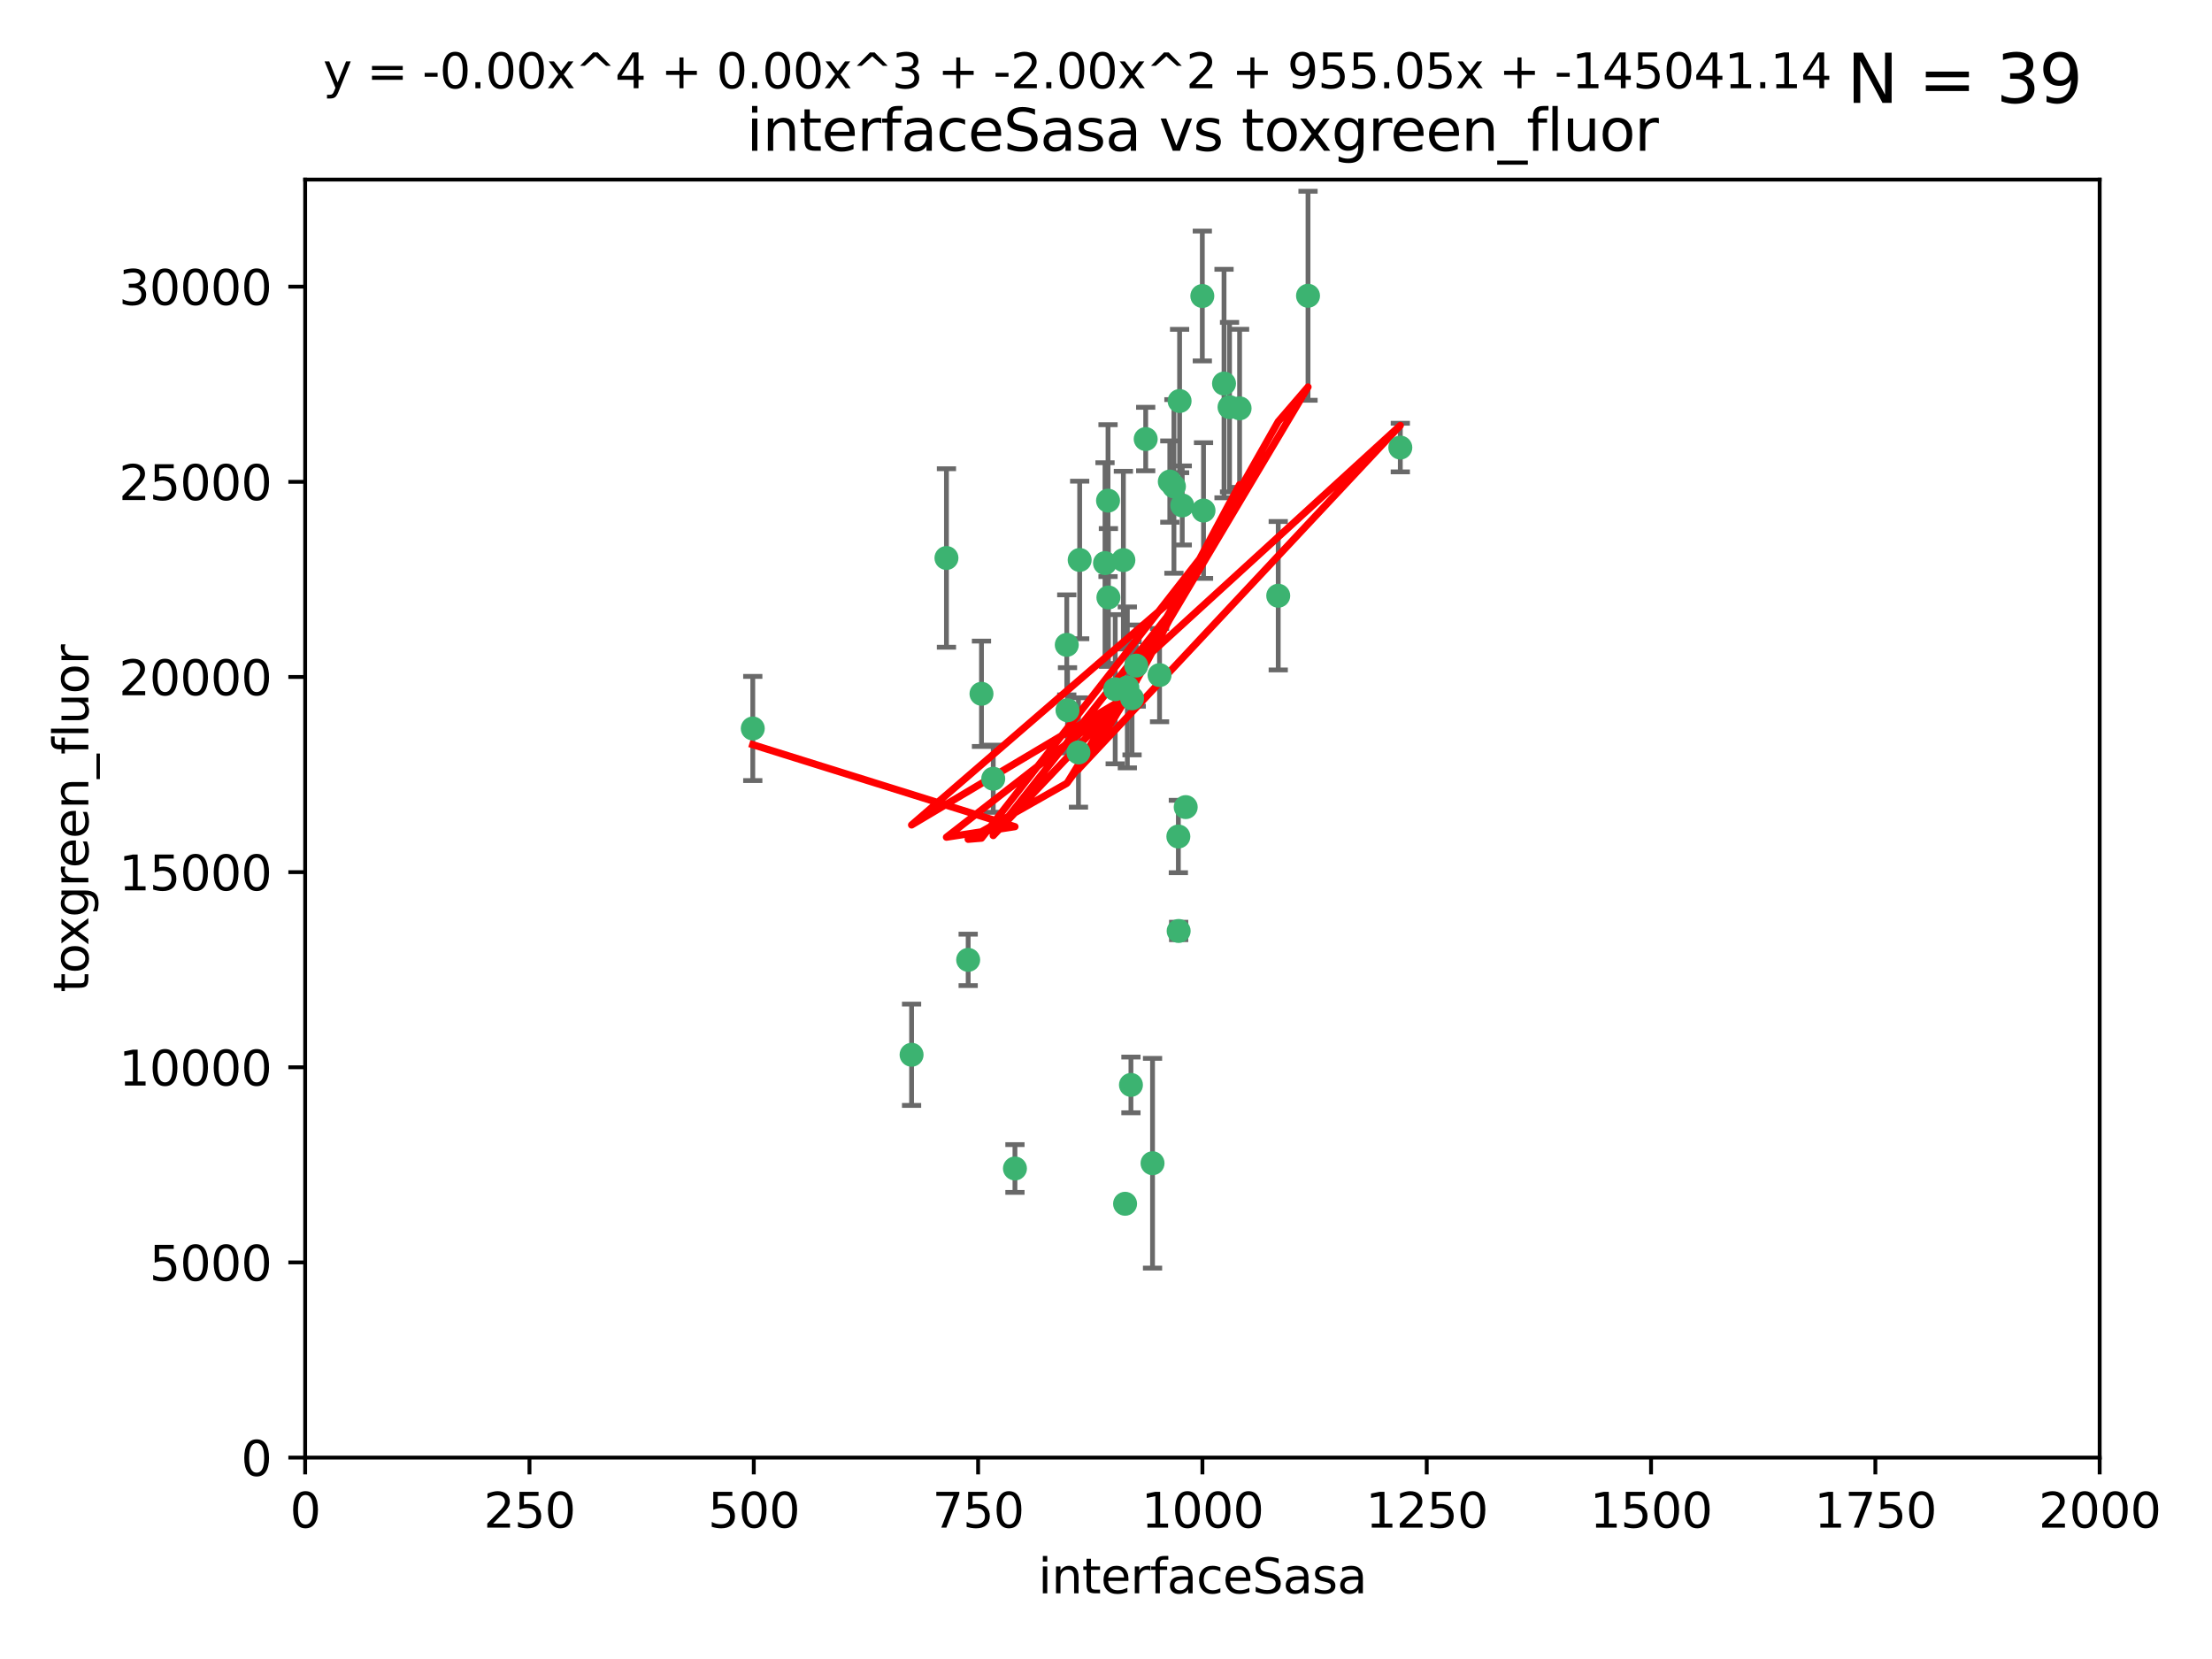 <?xml version="1.0" encoding="utf-8" standalone="no"?>
<!DOCTYPE svg PUBLIC "-//W3C//DTD SVG 1.1//EN"
  "http://www.w3.org/Graphics/SVG/1.1/DTD/svg11.dtd">
<svg xmlns:xlink="http://www.w3.org/1999/xlink" width="460.8pt" height="345.6pt" viewBox="0 0 460.8 345.6" xmlns="http://www.w3.org/2000/svg" version="1.1">
 <defs>
  <style type="text/css">*{stroke-linejoin: round; stroke-linecap: butt}</style>
 </defs>
 <g id="figure_1">
  <g id="patch_1">
   <path d="M 0 345.6 
L 460.8 345.6 
L 460.8 0 
L 0 0 
z
" style="fill: #ffffff"/>
  </g>
  <g id="axes_1">
   <g id="patch_2">
    <path d="M 63.571 303.64 
L 437.4 303.64 
L 437.4 37.411 
L 63.571 37.411 
z
" style="fill: #ffffff"/>
   </g>
   <g id="PathCollection_1">
    <defs>
     <path id="m66965ffd78" d="M 0 1.118 
C 0.297 1.118 0.581 1 0.791 0.791 
C 1 0.581 1.118 0.297 1.118 0 
C 1.118 -0.297 1 -0.581 0.791 -0.791 
C 0.581 -1 0.297 -1.118 0 -1.118 
C -0.297 -1.118 -0.581 -1 -0.791 -0.791 
C -1 -0.581 -1.118 -0.297 -1.118 0 
C -1.118 0.297 -1 0.581 -0.791 0.791 
C -0.581 1 -0.297 1.118 0 1.118 
z
" style="stroke: #3cb371"/>
    </defs>
    <g clip-path="url(#pad509ec46a)">
     <use xlink:href="#m66965ffd78" x="243.693" y="100.319" style="fill: #3cb371; stroke: #3cb371"/>
     <use xlink:href="#m66965ffd78" x="272.484" y="61.614" style="fill: #3cb371; stroke: #3cb371"/>
     <use xlink:href="#m66965ffd78" x="266.28" y="124.1" style="fill: #3cb371; stroke: #3cb371"/>
     <use xlink:href="#m66965ffd78" x="250.716" y="106.358" style="fill: #3cb371; stroke: #3cb371"/>
     <use xlink:href="#m66965ffd78" x="254.987" y="79.9" style="fill: #3cb371; stroke: #3cb371"/>
     <use xlink:href="#m66965ffd78" x="258.229" y="85.062" style="fill: #3cb371; stroke: #3cb371"/>
     <use xlink:href="#m66965ffd78" x="241.557" y="140.634" style="fill: #3cb371; stroke: #3cb371"/>
     <use xlink:href="#m66965ffd78" x="230.194" y="117.306" style="fill: #3cb371; stroke: #3cb371"/>
     <use xlink:href="#m66965ffd78" x="246.284" y="105.288" style="fill: #3cb371; stroke: #3cb371"/>
     <use xlink:href="#m66965ffd78" x="244.553" y="101.33" style="fill: #3cb371; stroke: #3cb371"/>
     <use xlink:href="#m66965ffd78" x="232.318" y="143.574" style="fill: #3cb371; stroke: #3cb371"/>
     <use xlink:href="#m66965ffd78" x="256.134" y="84.817" style="fill: #3cb371; stroke: #3cb371"/>
     <use xlink:href="#m66965ffd78" x="234.02" y="116.682" style="fill: #3cb371; stroke: #3cb371"/>
     <use xlink:href="#m66965ffd78" x="238.669" y="91.463" style="fill: #3cb371; stroke: #3cb371"/>
     <use xlink:href="#m66965ffd78" x="245.731" y="83.54" style="fill: #3cb371; stroke: #3cb371"/>
     <use xlink:href="#m66965ffd78" x="222.381" y="147.962" style="fill: #3cb371; stroke: #3cb371"/>
     <use xlink:href="#m66965ffd78" x="240.095" y="242.324" style="fill: #3cb371; stroke: #3cb371"/>
     <use xlink:href="#m66965ffd78" x="291.711" y="93.237" style="fill: #3cb371; stroke: #3cb371"/>
     <use xlink:href="#m66965ffd78" x="224.916" y="116.65" style="fill: #3cb371; stroke: #3cb371"/>
     <use xlink:href="#m66965ffd78" x="250.465" y="61.664" style="fill: #3cb371; stroke: #3cb371"/>
     <use xlink:href="#m66965ffd78" x="204.462" y="144.527" style="fill: #3cb371; stroke: #3cb371"/>
     <use xlink:href="#m66965ffd78" x="201.688" y="199.958" style="fill: #3cb371; stroke: #3cb371"/>
     <use xlink:href="#m66965ffd78" x="222.228" y="134.337" style="fill: #3cb371; stroke: #3cb371"/>
     <use xlink:href="#m66965ffd78" x="230.822" y="104.293" style="fill: #3cb371; stroke: #3cb371"/>
     <use xlink:href="#m66965ffd78" x="224.662" y="156.754" style="fill: #3cb371; stroke: #3cb371"/>
     <use xlink:href="#m66965ffd78" x="236.699" y="138.657" style="fill: #3cb371; stroke: #3cb371"/>
     <use xlink:href="#m66965ffd78" x="230.901" y="124.464" style="fill: #3cb371; stroke: #3cb371"/>
     <use xlink:href="#m66965ffd78" x="234.375" y="250.767" style="fill: #3cb371; stroke: #3cb371"/>
     <use xlink:href="#m66965ffd78" x="245.473" y="174.261" style="fill: #3cb371; stroke: #3cb371"/>
     <use xlink:href="#m66965ffd78" x="206.91" y="162.223" style="fill: #3cb371; stroke: #3cb371"/>
     <use xlink:href="#m66965ffd78" x="235.596" y="226.007" style="fill: #3cb371; stroke: #3cb371"/>
     <use xlink:href="#m66965ffd78" x="245.536" y="193.94" style="fill: #3cb371; stroke: #3cb371"/>
     <use xlink:href="#m66965ffd78" x="235.826" y="145.468" style="fill: #3cb371; stroke: #3cb371"/>
     <use xlink:href="#m66965ffd78" x="247.005" y="168.134" style="fill: #3cb371; stroke: #3cb371"/>
     <use xlink:href="#m66965ffd78" x="189.899" y="219.726" style="fill: #3cb371; stroke: #3cb371"/>
     <use xlink:href="#m66965ffd78" x="234.846" y="143.2" style="fill: #3cb371; stroke: #3cb371"/>
     <use xlink:href="#m66965ffd78" x="197.163" y="116.24" style="fill: #3cb371; stroke: #3cb371"/>
     <use xlink:href="#m66965ffd78" x="211.432" y="243.416" style="fill: #3cb371; stroke: #3cb371"/>
     <use xlink:href="#m66965ffd78" x="156.817" y="151.755" style="fill: #3cb371; stroke: #3cb371"/>
    </g>
   </g>
   <g id="matplotlib.axis_1">
    <g id="xtick_1">
     <g id="line2d_1">
      <defs>
       <path id="mf72144631a" d="M 0 0 
L 0 3.5 
" style="stroke: #000000; stroke-width: 0.8"/>
      </defs>
      <g>
       <use xlink:href="#mf72144631a" x="63.571" y="303.64" style="stroke: #000000; stroke-width: 0.8"/>
      </g>
     </g>
     <g id="text_1">
      <!-- 0 -->
      <g transform="translate(60.39 318.238)scale(0.1 -0.1)">
       <defs>
        <path id="DejaVuSans-30" d="M 2034 4250 
Q 1547 4250 1301 3770 
Q 1056 3291 1056 2328 
Q 1056 1369 1301 889 
Q 1547 409 2034 409 
Q 2525 409 2770 889 
Q 3016 1369 3016 2328 
Q 3016 3291 2770 3770 
Q 2525 4250 2034 4250 
z
M 2034 4750 
Q 2819 4750 3233 4129 
Q 3647 3509 3647 2328 
Q 3647 1150 3233 529 
Q 2819 -91 2034 -91 
Q 1250 -91 836 529 
Q 422 1150 422 2328 
Q 422 3509 836 4129 
Q 1250 4750 2034 4750 
z
" transform="scale(0.016)"/>
       </defs>
       <use xlink:href="#DejaVuSans-30"/>
      </g>
     </g>
    </g>
    <g id="xtick_2">
     <g id="line2d_2">
      <g>
       <use xlink:href="#mf72144631a" x="110.3" y="303.64" style="stroke: #000000; stroke-width: 0.8"/>
      </g>
     </g>
     <g id="text_2">
      <!-- 250 -->
      <g transform="translate(100.756 318.238)scale(0.1 -0.1)">
       <defs>
        <path id="DejaVuSans-32" d="M 1228 531 
L 3431 531 
L 3431 0 
L 469 0 
L 469 531 
Q 828 903 1448 1529 
Q 2069 2156 2228 2338 
Q 2531 2678 2651 2914 
Q 2772 3150 2772 3378 
Q 2772 3750 2511 3984 
Q 2250 4219 1831 4219 
Q 1534 4219 1204 4116 
Q 875 4013 500 3803 
L 500 4441 
Q 881 4594 1212 4672 
Q 1544 4750 1819 4750 
Q 2544 4750 2975 4387 
Q 3406 4025 3406 3419 
Q 3406 3131 3298 2873 
Q 3191 2616 2906 2266 
Q 2828 2175 2409 1742 
Q 1991 1309 1228 531 
z
" transform="scale(0.016)"/>
        <path id="DejaVuSans-35" d="M 691 4666 
L 3169 4666 
L 3169 4134 
L 1269 4134 
L 1269 2991 
Q 1406 3038 1543 3061 
Q 1681 3084 1819 3084 
Q 2600 3084 3056 2656 
Q 3513 2228 3513 1497 
Q 3513 744 3044 326 
Q 2575 -91 1722 -91 
Q 1428 -91 1123 -41 
Q 819 9 494 109 
L 494 744 
Q 775 591 1075 516 
Q 1375 441 1709 441 
Q 2250 441 2565 725 
Q 2881 1009 2881 1497 
Q 2881 1984 2565 2268 
Q 2250 2553 1709 2553 
Q 1456 2553 1204 2497 
Q 953 2441 691 2322 
L 691 4666 
z
" transform="scale(0.016)"/>
       </defs>
       <use xlink:href="#DejaVuSans-32"/>
       <use xlink:href="#DejaVuSans-35" x="63.623"/>
       <use xlink:href="#DejaVuSans-30" x="127.246"/>
      </g>
     </g>
    </g>
    <g id="xtick_3">
     <g id="line2d_3">
      <g>
       <use xlink:href="#mf72144631a" x="157.028" y="303.64" style="stroke: #000000; stroke-width: 0.8"/>
      </g>
     </g>
     <g id="text_3">
      <!-- 500 -->
      <g transform="translate(147.485 318.238)scale(0.1 -0.1)">
       <use xlink:href="#DejaVuSans-35"/>
       <use xlink:href="#DejaVuSans-30" x="63.623"/>
       <use xlink:href="#DejaVuSans-30" x="127.246"/>
      </g>
     </g>
    </g>
    <g id="xtick_4">
     <g id="line2d_4">
      <g>
       <use xlink:href="#mf72144631a" x="203.757" y="303.64" style="stroke: #000000; stroke-width: 0.8"/>
      </g>
     </g>
     <g id="text_4">
      <!-- 750 -->
      <g transform="translate(194.213 318.238)scale(0.1 -0.1)">
       <defs>
        <path id="DejaVuSans-37" d="M 525 4666 
L 3525 4666 
L 3525 4397 
L 1831 0 
L 1172 0 
L 2766 4134 
L 525 4134 
L 525 4666 
z
" transform="scale(0.016)"/>
       </defs>
       <use xlink:href="#DejaVuSans-37"/>
       <use xlink:href="#DejaVuSans-35" x="63.623"/>
       <use xlink:href="#DejaVuSans-30" x="127.246"/>
      </g>
     </g>
    </g>
    <g id="xtick_5">
     <g id="line2d_5">
      <g>
       <use xlink:href="#mf72144631a" x="250.486" y="303.64" style="stroke: #000000; stroke-width: 0.8"/>
      </g>
     </g>
     <g id="text_5">
      <!-- 1000 -->
      <g transform="translate(237.761 318.238)scale(0.1 -0.1)">
       <defs>
        <path id="DejaVuSans-31" d="M 794 531 
L 1825 531 
L 1825 4091 
L 703 3866 
L 703 4441 
L 1819 4666 
L 2450 4666 
L 2450 531 
L 3481 531 
L 3481 0 
L 794 0 
L 794 531 
z
" transform="scale(0.016)"/>
       </defs>
       <use xlink:href="#DejaVuSans-31"/>
       <use xlink:href="#DejaVuSans-30" x="63.623"/>
       <use xlink:href="#DejaVuSans-30" x="127.246"/>
       <use xlink:href="#DejaVuSans-30" x="190.869"/>
      </g>
     </g>
    </g>
    <g id="xtick_6">
     <g id="line2d_6">
      <g>
       <use xlink:href="#mf72144631a" x="297.214" y="303.64" style="stroke: #000000; stroke-width: 0.8"/>
      </g>
     </g>
     <g id="text_6">
      <!-- 1250 -->
      <g transform="translate(284.489 318.238)scale(0.1 -0.1)">
       <use xlink:href="#DejaVuSans-31"/>
       <use xlink:href="#DejaVuSans-32" x="63.623"/>
       <use xlink:href="#DejaVuSans-35" x="127.246"/>
       <use xlink:href="#DejaVuSans-30" x="190.869"/>
      </g>
     </g>
    </g>
    <g id="xtick_7">
     <g id="line2d_7">
      <g>
       <use xlink:href="#mf72144631a" x="343.943" y="303.64" style="stroke: #000000; stroke-width: 0.8"/>
      </g>
     </g>
     <g id="text_7">
      <!-- 1500 -->
      <g transform="translate(331.218 318.238)scale(0.1 -0.1)">
       <use xlink:href="#DejaVuSans-31"/>
       <use xlink:href="#DejaVuSans-35" x="63.623"/>
       <use xlink:href="#DejaVuSans-30" x="127.246"/>
       <use xlink:href="#DejaVuSans-30" x="190.869"/>
      </g>
     </g>
    </g>
    <g id="xtick_8">
     <g id="line2d_8">
      <g>
       <use xlink:href="#mf72144631a" x="390.671" y="303.64" style="stroke: #000000; stroke-width: 0.8"/>
      </g>
     </g>
     <g id="text_8">
      <!-- 1750 -->
      <g transform="translate(377.946 318.238)scale(0.1 -0.1)">
       <use xlink:href="#DejaVuSans-31"/>
       <use xlink:href="#DejaVuSans-37" x="63.623"/>
       <use xlink:href="#DejaVuSans-35" x="127.246"/>
       <use xlink:href="#DejaVuSans-30" x="190.869"/>
      </g>
     </g>
    </g>
    <g id="xtick_9">
     <g id="line2d_9">
      <g>
       <use xlink:href="#mf72144631a" x="437.4" y="303.64" style="stroke: #000000; stroke-width: 0.8"/>
      </g>
     </g>
     <g id="text_9">
      <!-- 2000 -->
      <g transform="translate(424.675 318.238)scale(0.1 -0.1)">
       <use xlink:href="#DejaVuSans-32"/>
       <use xlink:href="#DejaVuSans-30" x="63.623"/>
       <use xlink:href="#DejaVuSans-30" x="127.246"/>
       <use xlink:href="#DejaVuSans-30" x="190.869"/>
      </g>
     </g>
    </g>
    <g id="text_10">
     <!-- interfaceSasa -->
     <g transform="translate(216.279 331.917)scale(0.1 -0.1)">
      <defs>
       <path id="DejaVuSans-69" d="M 603 3500 
L 1178 3500 
L 1178 0 
L 603 0 
L 603 3500 
z
M 603 4863 
L 1178 4863 
L 1178 4134 
L 603 4134 
L 603 4863 
z
" transform="scale(0.016)"/>
       <path id="DejaVuSans-6e" d="M 3513 2113 
L 3513 0 
L 2938 0 
L 2938 2094 
Q 2938 2591 2744 2837 
Q 2550 3084 2163 3084 
Q 1697 3084 1428 2787 
Q 1159 2491 1159 1978 
L 1159 0 
L 581 0 
L 581 3500 
L 1159 3500 
L 1159 2956 
Q 1366 3272 1645 3428 
Q 1925 3584 2291 3584 
Q 2894 3584 3203 3211 
Q 3513 2838 3513 2113 
z
" transform="scale(0.016)"/>
       <path id="DejaVuSans-74" d="M 1172 4494 
L 1172 3500 
L 2356 3500 
L 2356 3053 
L 1172 3053 
L 1172 1153 
Q 1172 725 1289 603 
Q 1406 481 1766 481 
L 2356 481 
L 2356 0 
L 1766 0 
Q 1100 0 847 248 
Q 594 497 594 1153 
L 594 3053 
L 172 3053 
L 172 3500 
L 594 3500 
L 594 4494 
L 1172 4494 
z
" transform="scale(0.016)"/>
       <path id="DejaVuSans-65" d="M 3597 1894 
L 3597 1613 
L 953 1613 
Q 991 1019 1311 708 
Q 1631 397 2203 397 
Q 2534 397 2845 478 
Q 3156 559 3463 722 
L 3463 178 
Q 3153 47 2828 -22 
Q 2503 -91 2169 -91 
Q 1331 -91 842 396 
Q 353 884 353 1716 
Q 353 2575 817 3079 
Q 1281 3584 2069 3584 
Q 2775 3584 3186 3129 
Q 3597 2675 3597 1894 
z
M 3022 2063 
Q 3016 2534 2758 2815 
Q 2500 3097 2075 3097 
Q 1594 3097 1305 2825 
Q 1016 2553 972 2059 
L 3022 2063 
z
" transform="scale(0.016)"/>
       <path id="DejaVuSans-72" d="M 2631 2963 
Q 2534 3019 2420 3045 
Q 2306 3072 2169 3072 
Q 1681 3072 1420 2755 
Q 1159 2438 1159 1844 
L 1159 0 
L 581 0 
L 581 3500 
L 1159 3500 
L 1159 2956 
Q 1341 3275 1631 3429 
Q 1922 3584 2338 3584 
Q 2397 3584 2469 3576 
Q 2541 3569 2628 3553 
L 2631 2963 
z
" transform="scale(0.016)"/>
       <path id="DejaVuSans-66" d="M 2375 4863 
L 2375 4384 
L 1825 4384 
Q 1516 4384 1395 4259 
Q 1275 4134 1275 3809 
L 1275 3500 
L 2222 3500 
L 2222 3053 
L 1275 3053 
L 1275 0 
L 697 0 
L 697 3053 
L 147 3053 
L 147 3500 
L 697 3500 
L 697 3744 
Q 697 4328 969 4595 
Q 1241 4863 1831 4863 
L 2375 4863 
z
" transform="scale(0.016)"/>
       <path id="DejaVuSans-61" d="M 2194 1759 
Q 1497 1759 1228 1600 
Q 959 1441 959 1056 
Q 959 750 1161 570 
Q 1363 391 1709 391 
Q 2188 391 2477 730 
Q 2766 1069 2766 1631 
L 2766 1759 
L 2194 1759 
z
M 3341 1997 
L 3341 0 
L 2766 0 
L 2766 531 
Q 2569 213 2275 61 
Q 1981 -91 1556 -91 
Q 1019 -91 701 211 
Q 384 513 384 1019 
Q 384 1609 779 1909 
Q 1175 2209 1959 2209 
L 2766 2209 
L 2766 2266 
Q 2766 2663 2505 2880 
Q 2244 3097 1772 3097 
Q 1472 3097 1187 3025 
Q 903 2953 641 2809 
L 641 3341 
Q 956 3463 1253 3523 
Q 1550 3584 1831 3584 
Q 2591 3584 2966 3190 
Q 3341 2797 3341 1997 
z
" transform="scale(0.016)"/>
       <path id="DejaVuSans-63" d="M 3122 3366 
L 3122 2828 
Q 2878 2963 2633 3030 
Q 2388 3097 2138 3097 
Q 1578 3097 1268 2742 
Q 959 2388 959 1747 
Q 959 1106 1268 751 
Q 1578 397 2138 397 
Q 2388 397 2633 464 
Q 2878 531 3122 666 
L 3122 134 
Q 2881 22 2623 -34 
Q 2366 -91 2075 -91 
Q 1284 -91 818 406 
Q 353 903 353 1747 
Q 353 2603 823 3093 
Q 1294 3584 2113 3584 
Q 2378 3584 2631 3529 
Q 2884 3475 3122 3366 
z
" transform="scale(0.016)"/>
       <path id="DejaVuSans-53" d="M 3425 4513 
L 3425 3897 
Q 3066 4069 2747 4153 
Q 2428 4238 2131 4238 
Q 1616 4238 1336 4038 
Q 1056 3838 1056 3469 
Q 1056 3159 1242 3001 
Q 1428 2844 1947 2747 
L 2328 2669 
Q 3034 2534 3370 2195 
Q 3706 1856 3706 1288 
Q 3706 609 3251 259 
Q 2797 -91 1919 -91 
Q 1588 -91 1214 -16 
Q 841 59 441 206 
L 441 856 
Q 825 641 1194 531 
Q 1563 422 1919 422 
Q 2459 422 2753 634 
Q 3047 847 3047 1241 
Q 3047 1584 2836 1778 
Q 2625 1972 2144 2069 
L 1759 2144 
Q 1053 2284 737 2584 
Q 422 2884 422 3419 
Q 422 4038 858 4394 
Q 1294 4750 2059 4750 
Q 2388 4750 2728 4690 
Q 3069 4631 3425 4513 
z
" transform="scale(0.016)"/>
       <path id="DejaVuSans-73" d="M 2834 3397 
L 2834 2853 
Q 2591 2978 2328 3040 
Q 2066 3103 1784 3103 
Q 1356 3103 1142 2972 
Q 928 2841 928 2578 
Q 928 2378 1081 2264 
Q 1234 2150 1697 2047 
L 1894 2003 
Q 2506 1872 2764 1633 
Q 3022 1394 3022 966 
Q 3022 478 2636 193 
Q 2250 -91 1575 -91 
Q 1294 -91 989 -36 
Q 684 19 347 128 
L 347 722 
Q 666 556 975 473 
Q 1284 391 1588 391 
Q 1994 391 2212 530 
Q 2431 669 2431 922 
Q 2431 1156 2273 1281 
Q 2116 1406 1581 1522 
L 1381 1569 
Q 847 1681 609 1914 
Q 372 2147 372 2553 
Q 372 3047 722 3315 
Q 1072 3584 1716 3584 
Q 2034 3584 2315 3537 
Q 2597 3491 2834 3397 
z
" transform="scale(0.016)"/>
      </defs>
      <use xlink:href="#DejaVuSans-69"/>
      <use xlink:href="#DejaVuSans-6e" x="27.783"/>
      <use xlink:href="#DejaVuSans-74" x="91.162"/>
      <use xlink:href="#DejaVuSans-65" x="130.371"/>
      <use xlink:href="#DejaVuSans-72" x="191.895"/>
      <use xlink:href="#DejaVuSans-66" x="233.008"/>
      <use xlink:href="#DejaVuSans-61" x="268.213"/>
      <use xlink:href="#DejaVuSans-63" x="329.492"/>
      <use xlink:href="#DejaVuSans-65" x="384.473"/>
      <use xlink:href="#DejaVuSans-53" x="445.996"/>
      <use xlink:href="#DejaVuSans-61" x="509.473"/>
      <use xlink:href="#DejaVuSans-73" x="570.752"/>
      <use xlink:href="#DejaVuSans-61" x="622.852"/>
     </g>
    </g>
   </g>
   <g id="matplotlib.axis_2">
    <g id="ytick_1">
     <g id="line2d_10">
      <defs>
       <path id="mb047df304f" d="M 0 0 
L -3.5 0 
" style="stroke: #000000; stroke-width: 0.8"/>
      </defs>
      <g>
       <use xlink:href="#mb047df304f" x="63.571" y="303.64" style="stroke: #000000; stroke-width: 0.8"/>
      </g>
     </g>
     <g id="text_11">
      <!-- 0 -->
      <g transform="translate(50.209 307.439)scale(0.1 -0.1)">
       <use xlink:href="#DejaVuSans-30"/>
      </g>
     </g>
    </g>
    <g id="ytick_2">
     <g id="line2d_11">
      <g>
       <use xlink:href="#mb047df304f" x="63.571" y="262.986" style="stroke: #000000; stroke-width: 0.8"/>
      </g>
     </g>
     <g id="text_12">
      <!-- 5000 -->
      <g transform="translate(31.121 266.786)scale(0.1 -0.1)">
       <use xlink:href="#DejaVuSans-35"/>
       <use xlink:href="#DejaVuSans-30" x="63.623"/>
       <use xlink:href="#DejaVuSans-30" x="127.246"/>
       <use xlink:href="#DejaVuSans-30" x="190.869"/>
      </g>
     </g>
    </g>
    <g id="ytick_3">
     <g id="line2d_12">
      <g>
       <use xlink:href="#mb047df304f" x="63.571" y="222.333" style="stroke: #000000; stroke-width: 0.8"/>
      </g>
     </g>
     <g id="text_13">
      <!-- 10000 -->
      <g transform="translate(24.759 226.132)scale(0.1 -0.1)">
       <use xlink:href="#DejaVuSans-31"/>
       <use xlink:href="#DejaVuSans-30" x="63.623"/>
       <use xlink:href="#DejaVuSans-30" x="127.246"/>
       <use xlink:href="#DejaVuSans-30" x="190.869"/>
       <use xlink:href="#DejaVuSans-30" x="254.492"/>
      </g>
     </g>
    </g>
    <g id="ytick_4">
     <g id="line2d_13">
      <g>
       <use xlink:href="#mb047df304f" x="63.571" y="181.679" style="stroke: #000000; stroke-width: 0.8"/>
      </g>
     </g>
     <g id="text_14">
      <!-- 15000 -->
      <g transform="translate(24.759 185.478)scale(0.1 -0.1)">
       <use xlink:href="#DejaVuSans-31"/>
       <use xlink:href="#DejaVuSans-35" x="63.623"/>
       <use xlink:href="#DejaVuSans-30" x="127.246"/>
       <use xlink:href="#DejaVuSans-30" x="190.869"/>
       <use xlink:href="#DejaVuSans-30" x="254.492"/>
      </g>
     </g>
    </g>
    <g id="ytick_5">
     <g id="line2d_14">
      <g>
       <use xlink:href="#mb047df304f" x="63.571" y="141.026" style="stroke: #000000; stroke-width: 0.8"/>
      </g>
     </g>
     <g id="text_15">
      <!-- 20000 -->
      <g transform="translate(24.759 144.825)scale(0.1 -0.1)">
       <use xlink:href="#DejaVuSans-32"/>
       <use xlink:href="#DejaVuSans-30" x="63.623"/>
       <use xlink:href="#DejaVuSans-30" x="127.246"/>
       <use xlink:href="#DejaVuSans-30" x="190.869"/>
       <use xlink:href="#DejaVuSans-30" x="254.492"/>
      </g>
     </g>
    </g>
    <g id="ytick_6">
     <g id="line2d_15">
      <g>
       <use xlink:href="#mb047df304f" x="63.571" y="100.372" style="stroke: #000000; stroke-width: 0.8"/>
      </g>
     </g>
     <g id="text_16">
      <!-- 25000 -->
      <g transform="translate(24.759 104.171)scale(0.1 -0.1)">
       <use xlink:href="#DejaVuSans-32"/>
       <use xlink:href="#DejaVuSans-35" x="63.623"/>
       <use xlink:href="#DejaVuSans-30" x="127.246"/>
       <use xlink:href="#DejaVuSans-30" x="190.869"/>
       <use xlink:href="#DejaVuSans-30" x="254.492"/>
      </g>
     </g>
    </g>
    <g id="ytick_7">
     <g id="line2d_16">
      <g>
       <use xlink:href="#mb047df304f" x="63.571" y="59.718" style="stroke: #000000; stroke-width: 0.8"/>
      </g>
     </g>
     <g id="text_17">
      <!-- 30000 -->
      <g transform="translate(24.759 63.518)scale(0.1 -0.1)">
       <defs>
        <path id="DejaVuSans-33" d="M 2597 2516 
Q 3050 2419 3304 2112 
Q 3559 1806 3559 1356 
Q 3559 666 3084 287 
Q 2609 -91 1734 -91 
Q 1441 -91 1130 -33 
Q 819 25 488 141 
L 488 750 
Q 750 597 1062 519 
Q 1375 441 1716 441 
Q 2309 441 2620 675 
Q 2931 909 2931 1356 
Q 2931 1769 2642 2001 
Q 2353 2234 1838 2234 
L 1294 2234 
L 1294 2753 
L 1863 2753 
Q 2328 2753 2575 2939 
Q 2822 3125 2822 3475 
Q 2822 3834 2567 4026 
Q 2313 4219 1838 4219 
Q 1578 4219 1281 4162 
Q 984 4106 628 3988 
L 628 4550 
Q 988 4650 1302 4700 
Q 1616 4750 1894 4750 
Q 2613 4750 3031 4423 
Q 3450 4097 3450 3541 
Q 3450 3153 3228 2886 
Q 3006 2619 2597 2516 
z
" transform="scale(0.016)"/>
       </defs>
       <use xlink:href="#DejaVuSans-33"/>
       <use xlink:href="#DejaVuSans-30" x="63.623"/>
       <use xlink:href="#DejaVuSans-30" x="127.246"/>
       <use xlink:href="#DejaVuSans-30" x="190.869"/>
       <use xlink:href="#DejaVuSans-30" x="254.492"/>
      </g>
     </g>
    </g>
    <g id="text_18">
     <!-- toxgreen_fluor -->
     <g transform="translate(18.401 206.72)rotate(-90)scale(0.1 -0.1)">
      <defs>
       <path id="DejaVuSans-6f" d="M 1959 3097 
Q 1497 3097 1228 2736 
Q 959 2375 959 1747 
Q 959 1119 1226 758 
Q 1494 397 1959 397 
Q 2419 397 2687 759 
Q 2956 1122 2956 1747 
Q 2956 2369 2687 2733 
Q 2419 3097 1959 3097 
z
M 1959 3584 
Q 2709 3584 3137 3096 
Q 3566 2609 3566 1747 
Q 3566 888 3137 398 
Q 2709 -91 1959 -91 
Q 1206 -91 779 398 
Q 353 888 353 1747 
Q 353 2609 779 3096 
Q 1206 3584 1959 3584 
z
" transform="scale(0.016)"/>
       <path id="DejaVuSans-78" d="M 3513 3500 
L 2247 1797 
L 3578 0 
L 2900 0 
L 1881 1375 
L 863 0 
L 184 0 
L 1544 1831 
L 300 3500 
L 978 3500 
L 1906 2253 
L 2834 3500 
L 3513 3500 
z
" transform="scale(0.016)"/>
       <path id="DejaVuSans-67" d="M 2906 1791 
Q 2906 2416 2648 2759 
Q 2391 3103 1925 3103 
Q 1463 3103 1205 2759 
Q 947 2416 947 1791 
Q 947 1169 1205 825 
Q 1463 481 1925 481 
Q 2391 481 2648 825 
Q 2906 1169 2906 1791 
z
M 3481 434 
Q 3481 -459 3084 -895 
Q 2688 -1331 1869 -1331 
Q 1566 -1331 1297 -1286 
Q 1028 -1241 775 -1147 
L 775 -588 
Q 1028 -725 1275 -790 
Q 1522 -856 1778 -856 
Q 2344 -856 2625 -561 
Q 2906 -266 2906 331 
L 2906 616 
Q 2728 306 2450 153 
Q 2172 0 1784 0 
Q 1141 0 747 490 
Q 353 981 353 1791 
Q 353 2603 747 3093 
Q 1141 3584 1784 3584 
Q 2172 3584 2450 3431 
Q 2728 3278 2906 2969 
L 2906 3500 
L 3481 3500 
L 3481 434 
z
" transform="scale(0.016)"/>
       <path id="DejaVuSans-5f" d="M 3263 -1063 
L 3263 -1509 
L -63 -1509 
L -63 -1063 
L 3263 -1063 
z
" transform="scale(0.016)"/>
       <path id="DejaVuSans-6c" d="M 603 4863 
L 1178 4863 
L 1178 0 
L 603 0 
L 603 4863 
z
" transform="scale(0.016)"/>
       <path id="DejaVuSans-75" d="M 544 1381 
L 544 3500 
L 1119 3500 
L 1119 1403 
Q 1119 906 1312 657 
Q 1506 409 1894 409 
Q 2359 409 2629 706 
Q 2900 1003 2900 1516 
L 2900 3500 
L 3475 3500 
L 3475 0 
L 2900 0 
L 2900 538 
Q 2691 219 2414 64 
Q 2138 -91 1772 -91 
Q 1169 -91 856 284 
Q 544 659 544 1381 
z
M 1991 3584 
L 1991 3584 
z
" transform="scale(0.016)"/>
      </defs>
      <use xlink:href="#DejaVuSans-74"/>
      <use xlink:href="#DejaVuSans-6f" x="39.209"/>
      <use xlink:href="#DejaVuSans-78" x="97.266"/>
      <use xlink:href="#DejaVuSans-67" x="156.445"/>
      <use xlink:href="#DejaVuSans-72" x="219.922"/>
      <use xlink:href="#DejaVuSans-65" x="258.785"/>
      <use xlink:href="#DejaVuSans-65" x="320.309"/>
      <use xlink:href="#DejaVuSans-6e" x="381.832"/>
      <use xlink:href="#DejaVuSans-5f" x="445.211"/>
      <use xlink:href="#DejaVuSans-66" x="495.211"/>
      <use xlink:href="#DejaVuSans-6c" x="530.416"/>
      <use xlink:href="#DejaVuSans-75" x="558.199"/>
      <use xlink:href="#DejaVuSans-6f" x="621.578"/>
      <use xlink:href="#DejaVuSans-72" x="682.76"/>
     </g>
    </g>
   </g>
   <g id="LineCollection_1">
    <path d="M 243.693 108.787 
L 243.693 91.852 
" clip-path="url(#pad509ec46a)" style="fill: none; stroke: #696969"/>
    <path d="M 272.484 83.38 
L 272.484 39.848 
" clip-path="url(#pad509ec46a)" style="fill: none; stroke: #696969"/>
    <path d="M 266.28 139.562 
L 266.28 108.638 
" clip-path="url(#pad509ec46a)" style="fill: none; stroke: #696969"/>
    <path d="M 250.716 120.489 
L 250.716 92.227 
" clip-path="url(#pad509ec46a)" style="fill: none; stroke: #696969"/>
    <path d="M 254.987 103.698 
L 254.987 56.102 
" clip-path="url(#pad509ec46a)" style="fill: none; stroke: #696969"/>
    <path d="M 258.229 101.528 
L 258.229 68.595 
" clip-path="url(#pad509ec46a)" style="fill: none; stroke: #696969"/>
    <path d="M 241.557 150.349 
L 241.557 130.92 
" clip-path="url(#pad509ec46a)" style="fill: none; stroke: #696969"/>
    <path d="M 230.194 138.218 
L 230.194 96.393 
" clip-path="url(#pad509ec46a)" style="fill: none; stroke: #696969"/>
    <path d="M 246.284 113.522 
L 246.284 97.054 
" clip-path="url(#pad509ec46a)" style="fill: none; stroke: #696969"/>
    <path d="M 244.553 119.415 
L 244.553 83.245 
" clip-path="url(#pad509ec46a)" style="fill: none; stroke: #696969"/>
    <path d="M 232.318 159.116 
L 232.318 128.031 
" clip-path="url(#pad509ec46a)" style="fill: none; stroke: #696969"/>
    <path d="M 256.134 102.476 
L 256.134 67.157 
" clip-path="url(#pad509ec46a)" style="fill: none; stroke: #696969"/>
    <path d="M 234.02 135.19 
L 234.02 98.175 
" clip-path="url(#pad509ec46a)" style="fill: none; stroke: #696969"/>
    <path d="M 238.669 98.075 
L 238.669 84.85 
" clip-path="url(#pad509ec46a)" style="fill: none; stroke: #696969"/>
    <path d="M 245.731 98.468 
L 245.731 68.613 
" clip-path="url(#pad509ec46a)" style="fill: none; stroke: #696969"/>
    <path d="M 222.381 156.838 
L 222.381 139.086 
" clip-path="url(#pad509ec46a)" style="fill: none; stroke: #696969"/>
    <path d="M 240.095 264.166 
L 240.095 220.481 
" clip-path="url(#pad509ec46a)" style="fill: none; stroke: #696969"/>
    <path d="M 291.711 98.3 
L 291.711 88.175 
" clip-path="url(#pad509ec46a)" style="fill: none; stroke: #696969"/>
    <path d="M 224.916 133.058 
L 224.916 100.243 
" clip-path="url(#pad509ec46a)" style="fill: none; stroke: #696969"/>
    <path d="M 250.465 75.185 
L 250.465 48.142 
" clip-path="url(#pad509ec46a)" style="fill: none; stroke: #696969"/>
    <path d="M 204.462 155.498 
L 204.462 133.556 
" clip-path="url(#pad509ec46a)" style="fill: none; stroke: #696969"/>
    <path d="M 201.688 205.31 
L 201.688 194.605 
" clip-path="url(#pad509ec46a)" style="fill: none; stroke: #696969"/>
    <path d="M 222.228 144.76 
L 222.228 123.915 
" clip-path="url(#pad509ec46a)" style="fill: none; stroke: #696969"/>
    <path d="M 230.822 120.111 
L 230.822 88.475 
" clip-path="url(#pad509ec46a)" style="fill: none; stroke: #696969"/>
    <path d="M 224.662 168.148 
L 224.662 145.359 
" clip-path="url(#pad509ec46a)" style="fill: none; stroke: #696969"/>
    <path d="M 236.699 147.112 
L 236.699 130.202 
" clip-path="url(#pad509ec46a)" style="fill: none; stroke: #696969"/>
    <path d="M 230.901 138.816 
L 230.901 110.112 
" clip-path="url(#pad509ec46a)" style="fill: none; stroke: #696969"/>
    <path d="M 234.375 251.458 
L 234.375 250.077 
" clip-path="url(#pad509ec46a)" style="fill: none; stroke: #696969"/>
    <path d="M 245.473 181.8 
L 245.473 166.721 
" clip-path="url(#pad509ec46a)" style="fill: none; stroke: #696969"/>
    <path d="M 206.91 169.217 
L 206.91 155.229 
" clip-path="url(#pad509ec46a)" style="fill: none; stroke: #696969"/>
    <path d="M 235.596 231.811 
L 235.596 220.203 
" clip-path="url(#pad509ec46a)" style="fill: none; stroke: #696969"/>
    <path d="M 245.536 195.758 
L 245.536 192.122 
" clip-path="url(#pad509ec46a)" style="fill: none; stroke: #696969"/>
    <path d="M 235.826 157.254 
L 235.826 133.683 
" clip-path="url(#pad509ec46a)" style="fill: none; stroke: #696969"/>
    <path d="M 247.005 168.892 
L 247.005 167.376 
" clip-path="url(#pad509ec46a)" style="fill: none; stroke: #696969"/>
    <path d="M 189.899 230.277 
L 189.899 209.176 
" clip-path="url(#pad509ec46a)" style="fill: none; stroke: #696969"/>
    <path d="M 234.846 159.961 
L 234.846 126.439 
" clip-path="url(#pad509ec46a)" style="fill: none; stroke: #696969"/>
    <path d="M 197.163 134.83 
L 197.163 97.649 
" clip-path="url(#pad509ec46a)" style="fill: none; stroke: #696969"/>
    <path d="M 211.432 248.392 
L 211.432 238.44 
" clip-path="url(#pad509ec46a)" style="fill: none; stroke: #696969"/>
    <path d="M 156.817 162.606 
L 156.817 140.905 
" clip-path="url(#pad509ec46a)" style="fill: none; stroke: #696969"/>
   </g>
   <g id="line2d_17">
    <defs>
     <path id="mf5be210859" d="M 2 0 
L -2 -0 
" style="stroke: #696969"/>
    </defs>
    <g clip-path="url(#pad509ec46a)">
     <use xlink:href="#mf5be210859" x="243.693" y="108.787" style="fill: #696969; stroke: #696969"/>
     <use xlink:href="#mf5be210859" x="272.484" y="83.38" style="fill: #696969; stroke: #696969"/>
     <use xlink:href="#mf5be210859" x="266.28" y="139.562" style="fill: #696969; stroke: #696969"/>
     <use xlink:href="#mf5be210859" x="250.716" y="120.489" style="fill: #696969; stroke: #696969"/>
     <use xlink:href="#mf5be210859" x="254.987" y="103.698" style="fill: #696969; stroke: #696969"/>
     <use xlink:href="#mf5be210859" x="258.229" y="101.528" style="fill: #696969; stroke: #696969"/>
     <use xlink:href="#mf5be210859" x="241.557" y="150.349" style="fill: #696969; stroke: #696969"/>
     <use xlink:href="#mf5be210859" x="230.194" y="138.218" style="fill: #696969; stroke: #696969"/>
     <use xlink:href="#mf5be210859" x="246.284" y="113.522" style="fill: #696969; stroke: #696969"/>
     <use xlink:href="#mf5be210859" x="244.553" y="119.415" style="fill: #696969; stroke: #696969"/>
     <use xlink:href="#mf5be210859" x="232.318" y="159.116" style="fill: #696969; stroke: #696969"/>
     <use xlink:href="#mf5be210859" x="256.134" y="102.476" style="fill: #696969; stroke: #696969"/>
     <use xlink:href="#mf5be210859" x="234.02" y="135.19" style="fill: #696969; stroke: #696969"/>
     <use xlink:href="#mf5be210859" x="238.669" y="98.075" style="fill: #696969; stroke: #696969"/>
     <use xlink:href="#mf5be210859" x="245.731" y="98.468" style="fill: #696969; stroke: #696969"/>
     <use xlink:href="#mf5be210859" x="222.381" y="156.838" style="fill: #696969; stroke: #696969"/>
     <use xlink:href="#mf5be210859" x="240.095" y="264.166" style="fill: #696969; stroke: #696969"/>
     <use xlink:href="#mf5be210859" x="291.711" y="98.3" style="fill: #696969; stroke: #696969"/>
     <use xlink:href="#mf5be210859" x="224.916" y="133.058" style="fill: #696969; stroke: #696969"/>
     <use xlink:href="#mf5be210859" x="250.465" y="75.185" style="fill: #696969; stroke: #696969"/>
     <use xlink:href="#mf5be210859" x="204.462" y="155.498" style="fill: #696969; stroke: #696969"/>
     <use xlink:href="#mf5be210859" x="201.688" y="205.31" style="fill: #696969; stroke: #696969"/>
     <use xlink:href="#mf5be210859" x="222.228" y="144.76" style="fill: #696969; stroke: #696969"/>
     <use xlink:href="#mf5be210859" x="230.822" y="120.111" style="fill: #696969; stroke: #696969"/>
     <use xlink:href="#mf5be210859" x="224.662" y="168.148" style="fill: #696969; stroke: #696969"/>
     <use xlink:href="#mf5be210859" x="236.699" y="147.112" style="fill: #696969; stroke: #696969"/>
     <use xlink:href="#mf5be210859" x="230.901" y="138.816" style="fill: #696969; stroke: #696969"/>
     <use xlink:href="#mf5be210859" x="234.375" y="251.458" style="fill: #696969; stroke: #696969"/>
     <use xlink:href="#mf5be210859" x="245.473" y="181.8" style="fill: #696969; stroke: #696969"/>
     <use xlink:href="#mf5be210859" x="206.91" y="169.217" style="fill: #696969; stroke: #696969"/>
     <use xlink:href="#mf5be210859" x="235.596" y="231.811" style="fill: #696969; stroke: #696969"/>
     <use xlink:href="#mf5be210859" x="245.536" y="195.758" style="fill: #696969; stroke: #696969"/>
     <use xlink:href="#mf5be210859" x="235.826" y="157.254" style="fill: #696969; stroke: #696969"/>
     <use xlink:href="#mf5be210859" x="247.005" y="168.892" style="fill: #696969; stroke: #696969"/>
     <use xlink:href="#mf5be210859" x="189.899" y="230.277" style="fill: #696969; stroke: #696969"/>
     <use xlink:href="#mf5be210859" x="234.846" y="159.961" style="fill: #696969; stroke: #696969"/>
     <use xlink:href="#mf5be210859" x="197.163" y="134.83" style="fill: #696969; stroke: #696969"/>
     <use xlink:href="#mf5be210859" x="211.432" y="248.392" style="fill: #696969; stroke: #696969"/>
     <use xlink:href="#mf5be210859" x="156.817" y="162.606" style="fill: #696969; stroke: #696969"/>
    </g>
   </g>
   <g id="line2d_18">
    <g clip-path="url(#pad509ec46a)">
     <use xlink:href="#mf5be210859" x="243.693" y="91.852" style="fill: #696969; stroke: #696969"/>
     <use xlink:href="#mf5be210859" x="272.484" y="39.848" style="fill: #696969; stroke: #696969"/>
     <use xlink:href="#mf5be210859" x="266.28" y="108.638" style="fill: #696969; stroke: #696969"/>
     <use xlink:href="#mf5be210859" x="250.716" y="92.227" style="fill: #696969; stroke: #696969"/>
     <use xlink:href="#mf5be210859" x="254.987" y="56.102" style="fill: #696969; stroke: #696969"/>
     <use xlink:href="#mf5be210859" x="258.229" y="68.595" style="fill: #696969; stroke: #696969"/>
     <use xlink:href="#mf5be210859" x="241.557" y="130.92" style="fill: #696969; stroke: #696969"/>
     <use xlink:href="#mf5be210859" x="230.194" y="96.393" style="fill: #696969; stroke: #696969"/>
     <use xlink:href="#mf5be210859" x="246.284" y="97.054" style="fill: #696969; stroke: #696969"/>
     <use xlink:href="#mf5be210859" x="244.553" y="83.245" style="fill: #696969; stroke: #696969"/>
     <use xlink:href="#mf5be210859" x="232.318" y="128.031" style="fill: #696969; stroke: #696969"/>
     <use xlink:href="#mf5be210859" x="256.134" y="67.157" style="fill: #696969; stroke: #696969"/>
     <use xlink:href="#mf5be210859" x="234.02" y="98.175" style="fill: #696969; stroke: #696969"/>
     <use xlink:href="#mf5be210859" x="238.669" y="84.85" style="fill: #696969; stroke: #696969"/>
     <use xlink:href="#mf5be210859" x="245.731" y="68.613" style="fill: #696969; stroke: #696969"/>
     <use xlink:href="#mf5be210859" x="222.381" y="139.086" style="fill: #696969; stroke: #696969"/>
     <use xlink:href="#mf5be210859" x="240.095" y="220.481" style="fill: #696969; stroke: #696969"/>
     <use xlink:href="#mf5be210859" x="291.711" y="88.175" style="fill: #696969; stroke: #696969"/>
     <use xlink:href="#mf5be210859" x="224.916" y="100.243" style="fill: #696969; stroke: #696969"/>
     <use xlink:href="#mf5be210859" x="250.465" y="48.142" style="fill: #696969; stroke: #696969"/>
     <use xlink:href="#mf5be210859" x="204.462" y="133.556" style="fill: #696969; stroke: #696969"/>
     <use xlink:href="#mf5be210859" x="201.688" y="194.605" style="fill: #696969; stroke: #696969"/>
     <use xlink:href="#mf5be210859" x="222.228" y="123.915" style="fill: #696969; stroke: #696969"/>
     <use xlink:href="#mf5be210859" x="230.822" y="88.475" style="fill: #696969; stroke: #696969"/>
     <use xlink:href="#mf5be210859" x="224.662" y="145.359" style="fill: #696969; stroke: #696969"/>
     <use xlink:href="#mf5be210859" x="236.699" y="130.202" style="fill: #696969; stroke: #696969"/>
     <use xlink:href="#mf5be210859" x="230.901" y="110.112" style="fill: #696969; stroke: #696969"/>
     <use xlink:href="#mf5be210859" x="234.375" y="250.077" style="fill: #696969; stroke: #696969"/>
     <use xlink:href="#mf5be210859" x="245.473" y="166.721" style="fill: #696969; stroke: #696969"/>
     <use xlink:href="#mf5be210859" x="206.91" y="155.229" style="fill: #696969; stroke: #696969"/>
     <use xlink:href="#mf5be210859" x="235.596" y="220.203" style="fill: #696969; stroke: #696969"/>
     <use xlink:href="#mf5be210859" x="245.536" y="192.122" style="fill: #696969; stroke: #696969"/>
     <use xlink:href="#mf5be210859" x="235.826" y="133.683" style="fill: #696969; stroke: #696969"/>
     <use xlink:href="#mf5be210859" x="247.005" y="167.376" style="fill: #696969; stroke: #696969"/>
     <use xlink:href="#mf5be210859" x="189.899" y="209.176" style="fill: #696969; stroke: #696969"/>
     <use xlink:href="#mf5be210859" x="234.846" y="126.439" style="fill: #696969; stroke: #696969"/>
     <use xlink:href="#mf5be210859" x="197.163" y="97.649" style="fill: #696969; stroke: #696969"/>
     <use xlink:href="#mf5be210859" x="211.432" y="238.44" style="fill: #696969; stroke: #696969"/>
     <use xlink:href="#mf5be210859" x="156.817" y="140.905" style="fill: #696969; stroke: #696969"/>
    </g>
   </g>
   <g id="line2d_19">
    <path d="M 243.693 128.962 
L 272.484 80.614 
L 266.28 87.818 
L 250.716 115.243 
L 254.987 106.981 
L 258.229 100.952 
L 241.557 133.035 
L 230.194 152.603 
L 246.284 123.933 
L 244.553 127.302 
L 232.318 149.293 
L 256.134 104.816 
L 234.02 146.508 
L 238.669 138.389 
L 245.731 125.013 
L 222.381 163.009 
L 240.095 135.77 
L 291.711 88.627 
L 224.916 159.96 
L 250.465 115.733 
L 204.462 174.608 
L 201.688 174.84 
L 222.228 163.183 
L 230.822 151.644 
L 224.662 160.281 
L 236.699 141.914 
L 230.901 151.522 
L 234.375 145.913 
L 245.473 125.516 
L 206.91 174.067 
L 235.596 143.835 
L 245.536 125.392 
L 235.826 143.438 
L 247.005 122.522 
L 189.899 171.856 
L 234.846 145.117 
L 197.163 174.402 
L 211.432 172.21 
L 156.817 155.13 
" clip-path="url(#pad509ec46a)" style="fill: none; stroke: #ff0000; stroke-width: 1.5; stroke-linecap: square"/>
   </g>
   <g id="line2d_20">
    <defs>
     <path id="m9bd0e25c23" d="M 0 2 
C 0.53 2 1.039 1.789 1.414 1.414 
C 1.789 1.039 2 0.53 2 0 
C 2 -0.53 1.789 -1.039 1.414 -1.414 
C 1.039 -1.789 0.53 -2 0 -2 
C -0.53 -2 -1.039 -1.789 -1.414 -1.414 
C -1.789 -1.039 -2 -0.53 -2 0 
C -2 0.53 -1.789 1.039 -1.414 1.414 
C -1.039 1.789 -0.53 2 0 2 
z
" style="stroke: #3cb371"/>
    </defs>
    <g clip-path="url(#pad509ec46a)">
     <use xlink:href="#m9bd0e25c23" x="243.693" y="100.319" style="fill: #3cb371; stroke: #3cb371"/>
     <use xlink:href="#m9bd0e25c23" x="272.484" y="61.614" style="fill: #3cb371; stroke: #3cb371"/>
     <use xlink:href="#m9bd0e25c23" x="266.28" y="124.1" style="fill: #3cb371; stroke: #3cb371"/>
     <use xlink:href="#m9bd0e25c23" x="250.716" y="106.358" style="fill: #3cb371; stroke: #3cb371"/>
     <use xlink:href="#m9bd0e25c23" x="254.987" y="79.9" style="fill: #3cb371; stroke: #3cb371"/>
     <use xlink:href="#m9bd0e25c23" x="258.229" y="85.062" style="fill: #3cb371; stroke: #3cb371"/>
     <use xlink:href="#m9bd0e25c23" x="241.557" y="140.634" style="fill: #3cb371; stroke: #3cb371"/>
     <use xlink:href="#m9bd0e25c23" x="230.194" y="117.306" style="fill: #3cb371; stroke: #3cb371"/>
     <use xlink:href="#m9bd0e25c23" x="246.284" y="105.288" style="fill: #3cb371; stroke: #3cb371"/>
     <use xlink:href="#m9bd0e25c23" x="244.553" y="101.33" style="fill: #3cb371; stroke: #3cb371"/>
     <use xlink:href="#m9bd0e25c23" x="232.318" y="143.574" style="fill: #3cb371; stroke: #3cb371"/>
     <use xlink:href="#m9bd0e25c23" x="256.134" y="84.817" style="fill: #3cb371; stroke: #3cb371"/>
     <use xlink:href="#m9bd0e25c23" x="234.02" y="116.682" style="fill: #3cb371; stroke: #3cb371"/>
     <use xlink:href="#m9bd0e25c23" x="238.669" y="91.463" style="fill: #3cb371; stroke: #3cb371"/>
     <use xlink:href="#m9bd0e25c23" x="245.731" y="83.54" style="fill: #3cb371; stroke: #3cb371"/>
     <use xlink:href="#m9bd0e25c23" x="222.381" y="147.962" style="fill: #3cb371; stroke: #3cb371"/>
     <use xlink:href="#m9bd0e25c23" x="240.095" y="242.324" style="fill: #3cb371; stroke: #3cb371"/>
     <use xlink:href="#m9bd0e25c23" x="291.711" y="93.237" style="fill: #3cb371; stroke: #3cb371"/>
     <use xlink:href="#m9bd0e25c23" x="224.916" y="116.65" style="fill: #3cb371; stroke: #3cb371"/>
     <use xlink:href="#m9bd0e25c23" x="250.465" y="61.664" style="fill: #3cb371; stroke: #3cb371"/>
     <use xlink:href="#m9bd0e25c23" x="204.462" y="144.527" style="fill: #3cb371; stroke: #3cb371"/>
     <use xlink:href="#m9bd0e25c23" x="201.688" y="199.958" style="fill: #3cb371; stroke: #3cb371"/>
     <use xlink:href="#m9bd0e25c23" x="222.228" y="134.337" style="fill: #3cb371; stroke: #3cb371"/>
     <use xlink:href="#m9bd0e25c23" x="230.822" y="104.293" style="fill: #3cb371; stroke: #3cb371"/>
     <use xlink:href="#m9bd0e25c23" x="224.662" y="156.754" style="fill: #3cb371; stroke: #3cb371"/>
     <use xlink:href="#m9bd0e25c23" x="236.699" y="138.657" style="fill: #3cb371; stroke: #3cb371"/>
     <use xlink:href="#m9bd0e25c23" x="230.901" y="124.464" style="fill: #3cb371; stroke: #3cb371"/>
     <use xlink:href="#m9bd0e25c23" x="234.375" y="250.767" style="fill: #3cb371; stroke: #3cb371"/>
     <use xlink:href="#m9bd0e25c23" x="245.473" y="174.261" style="fill: #3cb371; stroke: #3cb371"/>
     <use xlink:href="#m9bd0e25c23" x="206.91" y="162.223" style="fill: #3cb371; stroke: #3cb371"/>
     <use xlink:href="#m9bd0e25c23" x="235.596" y="226.007" style="fill: #3cb371; stroke: #3cb371"/>
     <use xlink:href="#m9bd0e25c23" x="245.536" y="193.94" style="fill: #3cb371; stroke: #3cb371"/>
     <use xlink:href="#m9bd0e25c23" x="235.826" y="145.468" style="fill: #3cb371; stroke: #3cb371"/>
     <use xlink:href="#m9bd0e25c23" x="247.005" y="168.134" style="fill: #3cb371; stroke: #3cb371"/>
     <use xlink:href="#m9bd0e25c23" x="189.899" y="219.726" style="fill: #3cb371; stroke: #3cb371"/>
     <use xlink:href="#m9bd0e25c23" x="234.846" y="143.2" style="fill: #3cb371; stroke: #3cb371"/>
     <use xlink:href="#m9bd0e25c23" x="197.163" y="116.24" style="fill: #3cb371; stroke: #3cb371"/>
     <use xlink:href="#m9bd0e25c23" x="211.432" y="243.416" style="fill: #3cb371; stroke: #3cb371"/>
     <use xlink:href="#m9bd0e25c23" x="156.817" y="151.755" style="fill: #3cb371; stroke: #3cb371"/>
    </g>
   </g>
   <g id="patch_3">
    <path d="M 63.571 303.64 
L 63.571 37.411 
" style="fill: none; stroke: #000000; stroke-width: 0.8; stroke-linejoin: miter; stroke-linecap: square"/>
   </g>
   <g id="patch_4">
    <path d="M 437.4 303.64 
L 437.4 37.411 
" style="fill: none; stroke: #000000; stroke-width: 0.8; stroke-linejoin: miter; stroke-linecap: square"/>
   </g>
   <g id="patch_5">
    <path d="M 63.571 303.64 
L 437.4 303.64 
" style="fill: none; stroke: #000000; stroke-width: 0.8; stroke-linejoin: miter; stroke-linecap: square"/>
   </g>
   <g id="patch_6">
    <path d="M 63.571 37.411 
L 437.4 37.411 
" style="fill: none; stroke: #000000; stroke-width: 0.8; stroke-linejoin: miter; stroke-linecap: square"/>
   </g>
   <g id="text_19">
    <!-- N = 39 -->
    <g transform="translate(384.743 21.426)scale(0.14 -0.14)">
     <defs>
      <path id="DejaVuSans-4e" d="M 628 4666 
L 1478 4666 
L 3547 763 
L 3547 4666 
L 4159 4666 
L 4159 0 
L 3309 0 
L 1241 3903 
L 1241 0 
L 628 0 
L 628 4666 
z
" transform="scale(0.016)"/>
      <path id="DejaVuSans-20" transform="scale(0.016)"/>
      <path id="DejaVuSans-3d" d="M 678 2906 
L 4684 2906 
L 4684 2381 
L 678 2381 
L 678 2906 
z
M 678 1631 
L 4684 1631 
L 4684 1100 
L 678 1100 
L 678 1631 
z
" transform="scale(0.016)"/>
      <path id="DejaVuSans-39" d="M 703 97 
L 703 672 
Q 941 559 1184 500 
Q 1428 441 1663 441 
Q 2288 441 2617 861 
Q 2947 1281 2994 2138 
Q 2813 1869 2534 1725 
Q 2256 1581 1919 1581 
Q 1219 1581 811 2004 
Q 403 2428 403 3163 
Q 403 3881 828 4315 
Q 1253 4750 1959 4750 
Q 2769 4750 3195 4129 
Q 3622 3509 3622 2328 
Q 3622 1225 3098 567 
Q 2575 -91 1691 -91 
Q 1453 -91 1209 -44 
Q 966 3 703 97 
z
M 1959 2075 
Q 2384 2075 2632 2365 
Q 2881 2656 2881 3163 
Q 2881 3666 2632 3958 
Q 2384 4250 1959 4250 
Q 1534 4250 1286 3958 
Q 1038 3666 1038 3163 
Q 1038 2656 1286 2365 
Q 1534 2075 1959 2075 
z
" transform="scale(0.016)"/>
     </defs>
     <use xlink:href="#DejaVuSans-4e"/>
     <use xlink:href="#DejaVuSans-20" x="74.805"/>
     <use xlink:href="#DejaVuSans-3d" x="106.592"/>
     <use xlink:href="#DejaVuSans-20" x="190.381"/>
     <use xlink:href="#DejaVuSans-33" x="222.168"/>
     <use xlink:href="#DejaVuSans-39" x="285.791"/>
    </g>
   </g>
   <g id="text_20">
    <!-- y = -0.00x^4 + 0.00x^3 + -2.00x^2 + 955.05x + -145041.14 -->
    <g transform="translate(67.31 18.387)scale(0.1 -0.1)">
     <defs>
      <path id="DejaVuSans-79" d="M 2059 -325 
Q 1816 -950 1584 -1140 
Q 1353 -1331 966 -1331 
L 506 -1331 
L 506 -850 
L 844 -850 
Q 1081 -850 1212 -737 
Q 1344 -625 1503 -206 
L 1606 56 
L 191 3500 
L 800 3500 
L 1894 763 
L 2988 3500 
L 3597 3500 
L 2059 -325 
z
" transform="scale(0.016)"/>
      <path id="DejaVuSans-2d" d="M 313 2009 
L 1997 2009 
L 1997 1497 
L 313 1497 
L 313 2009 
z
" transform="scale(0.016)"/>
      <path id="DejaVuSans-2e" d="M 684 794 
L 1344 794 
L 1344 0 
L 684 0 
L 684 794 
z
" transform="scale(0.016)"/>
      <path id="DejaVuSans-5e" d="M 2988 4666 
L 4684 2925 
L 4056 2925 
L 2681 4159 
L 1306 2925 
L 678 2925 
L 2375 4666 
L 2988 4666 
z
" transform="scale(0.016)"/>
      <path id="DejaVuSans-34" d="M 2419 4116 
L 825 1625 
L 2419 1625 
L 2419 4116 
z
M 2253 4666 
L 3047 4666 
L 3047 1625 
L 3713 1625 
L 3713 1100 
L 3047 1100 
L 3047 0 
L 2419 0 
L 2419 1100 
L 313 1100 
L 313 1709 
L 2253 4666 
z
" transform="scale(0.016)"/>
      <path id="DejaVuSans-2b" d="M 2944 4013 
L 2944 2272 
L 4684 2272 
L 4684 1741 
L 2944 1741 
L 2944 0 
L 2419 0 
L 2419 1741 
L 678 1741 
L 678 2272 
L 2419 2272 
L 2419 4013 
L 2944 4013 
z
" transform="scale(0.016)"/>
     </defs>
     <use xlink:href="#DejaVuSans-79"/>
     <use xlink:href="#DejaVuSans-20" x="59.18"/>
     <use xlink:href="#DejaVuSans-3d" x="90.967"/>
     <use xlink:href="#DejaVuSans-20" x="174.756"/>
     <use xlink:href="#DejaVuSans-2d" x="206.543"/>
     <use xlink:href="#DejaVuSans-30" x="242.627"/>
     <use xlink:href="#DejaVuSans-2e" x="306.25"/>
     <use xlink:href="#DejaVuSans-30" x="338.037"/>
     <use xlink:href="#DejaVuSans-30" x="401.66"/>
     <use xlink:href="#DejaVuSans-78" x="465.283"/>
     <use xlink:href="#DejaVuSans-5e" x="524.463"/>
     <use xlink:href="#DejaVuSans-34" x="608.252"/>
     <use xlink:href="#DejaVuSans-20" x="671.875"/>
     <use xlink:href="#DejaVuSans-2b" x="703.662"/>
     <use xlink:href="#DejaVuSans-20" x="787.451"/>
     <use xlink:href="#DejaVuSans-30" x="819.238"/>
     <use xlink:href="#DejaVuSans-2e" x="882.861"/>
     <use xlink:href="#DejaVuSans-30" x="914.648"/>
     <use xlink:href="#DejaVuSans-30" x="978.271"/>
     <use xlink:href="#DejaVuSans-78" x="1041.895"/>
     <use xlink:href="#DejaVuSans-5e" x="1101.074"/>
     <use xlink:href="#DejaVuSans-33" x="1184.863"/>
     <use xlink:href="#DejaVuSans-20" x="1248.486"/>
     <use xlink:href="#DejaVuSans-2b" x="1280.273"/>
     <use xlink:href="#DejaVuSans-20" x="1364.062"/>
     <use xlink:href="#DejaVuSans-2d" x="1395.85"/>
     <use xlink:href="#DejaVuSans-32" x="1431.934"/>
     <use xlink:href="#DejaVuSans-2e" x="1495.557"/>
     <use xlink:href="#DejaVuSans-30" x="1527.344"/>
     <use xlink:href="#DejaVuSans-30" x="1590.967"/>
     <use xlink:href="#DejaVuSans-78" x="1654.59"/>
     <use xlink:href="#DejaVuSans-5e" x="1713.77"/>
     <use xlink:href="#DejaVuSans-32" x="1797.559"/>
     <use xlink:href="#DejaVuSans-20" x="1861.182"/>
     <use xlink:href="#DejaVuSans-2b" x="1892.969"/>
     <use xlink:href="#DejaVuSans-20" x="1976.758"/>
     <use xlink:href="#DejaVuSans-39" x="2008.545"/>
     <use xlink:href="#DejaVuSans-35" x="2072.168"/>
     <use xlink:href="#DejaVuSans-35" x="2135.791"/>
     <use xlink:href="#DejaVuSans-2e" x="2199.414"/>
     <use xlink:href="#DejaVuSans-30" x="2231.201"/>
     <use xlink:href="#DejaVuSans-35" x="2294.824"/>
     <use xlink:href="#DejaVuSans-78" x="2358.447"/>
     <use xlink:href="#DejaVuSans-20" x="2417.627"/>
     <use xlink:href="#DejaVuSans-2b" x="2449.414"/>
     <use xlink:href="#DejaVuSans-20" x="2533.203"/>
     <use xlink:href="#DejaVuSans-2d" x="2564.99"/>
     <use xlink:href="#DejaVuSans-31" x="2601.074"/>
     <use xlink:href="#DejaVuSans-34" x="2664.697"/>
     <use xlink:href="#DejaVuSans-35" x="2728.32"/>
     <use xlink:href="#DejaVuSans-30" x="2791.943"/>
     <use xlink:href="#DejaVuSans-34" x="2855.566"/>
     <use xlink:href="#DejaVuSans-31" x="2919.189"/>
     <use xlink:href="#DejaVuSans-2e" x="2982.812"/>
     <use xlink:href="#DejaVuSans-31" x="3014.6"/>
     <use xlink:href="#DejaVuSans-34" x="3078.223"/>
    </g>
   </g>
   <g id="text_21">
    <!-- interfaceSasa vs toxgreen_fluor -->
    <g transform="translate(155.513 31.411)scale(0.12 -0.12)">
     <defs>
      <path id="DejaVuSans-76" d="M 191 3500 
L 800 3500 
L 1894 563 
L 2988 3500 
L 3597 3500 
L 2284 0 
L 1503 0 
L 191 3500 
z
" transform="scale(0.016)"/>
     </defs>
     <use xlink:href="#DejaVuSans-69"/>
     <use xlink:href="#DejaVuSans-6e" x="27.783"/>
     <use xlink:href="#DejaVuSans-74" x="91.162"/>
     <use xlink:href="#DejaVuSans-65" x="130.371"/>
     <use xlink:href="#DejaVuSans-72" x="191.895"/>
     <use xlink:href="#DejaVuSans-66" x="233.008"/>
     <use xlink:href="#DejaVuSans-61" x="268.213"/>
     <use xlink:href="#DejaVuSans-63" x="329.492"/>
     <use xlink:href="#DejaVuSans-65" x="384.473"/>
     <use xlink:href="#DejaVuSans-53" x="445.996"/>
     <use xlink:href="#DejaVuSans-61" x="509.473"/>
     <use xlink:href="#DejaVuSans-73" x="570.752"/>
     <use xlink:href="#DejaVuSans-61" x="622.852"/>
     <use xlink:href="#DejaVuSans-20" x="684.131"/>
     <use xlink:href="#DejaVuSans-76" x="715.918"/>
     <use xlink:href="#DejaVuSans-73" x="775.098"/>
     <use xlink:href="#DejaVuSans-20" x="827.197"/>
     <use xlink:href="#DejaVuSans-74" x="858.984"/>
     <use xlink:href="#DejaVuSans-6f" x="898.193"/>
     <use xlink:href="#DejaVuSans-78" x="956.25"/>
     <use xlink:href="#DejaVuSans-67" x="1015.43"/>
     <use xlink:href="#DejaVuSans-72" x="1078.906"/>
     <use xlink:href="#DejaVuSans-65" x="1117.77"/>
     <use xlink:href="#DejaVuSans-65" x="1179.293"/>
     <use xlink:href="#DejaVuSans-6e" x="1240.816"/>
     <use xlink:href="#DejaVuSans-5f" x="1304.195"/>
     <use xlink:href="#DejaVuSans-66" x="1354.195"/>
     <use xlink:href="#DejaVuSans-6c" x="1389.4"/>
     <use xlink:href="#DejaVuSans-75" x="1417.184"/>
     <use xlink:href="#DejaVuSans-6f" x="1480.562"/>
     <use xlink:href="#DejaVuSans-72" x="1541.744"/>
    </g>
   </g>
  </g>
 </g>
 <defs>
  <clipPath id="pad509ec46a">
   <rect x="63.571" y="37.411" width="373.829" height="266.229"/>
  </clipPath>
 </defs>
</svg>
